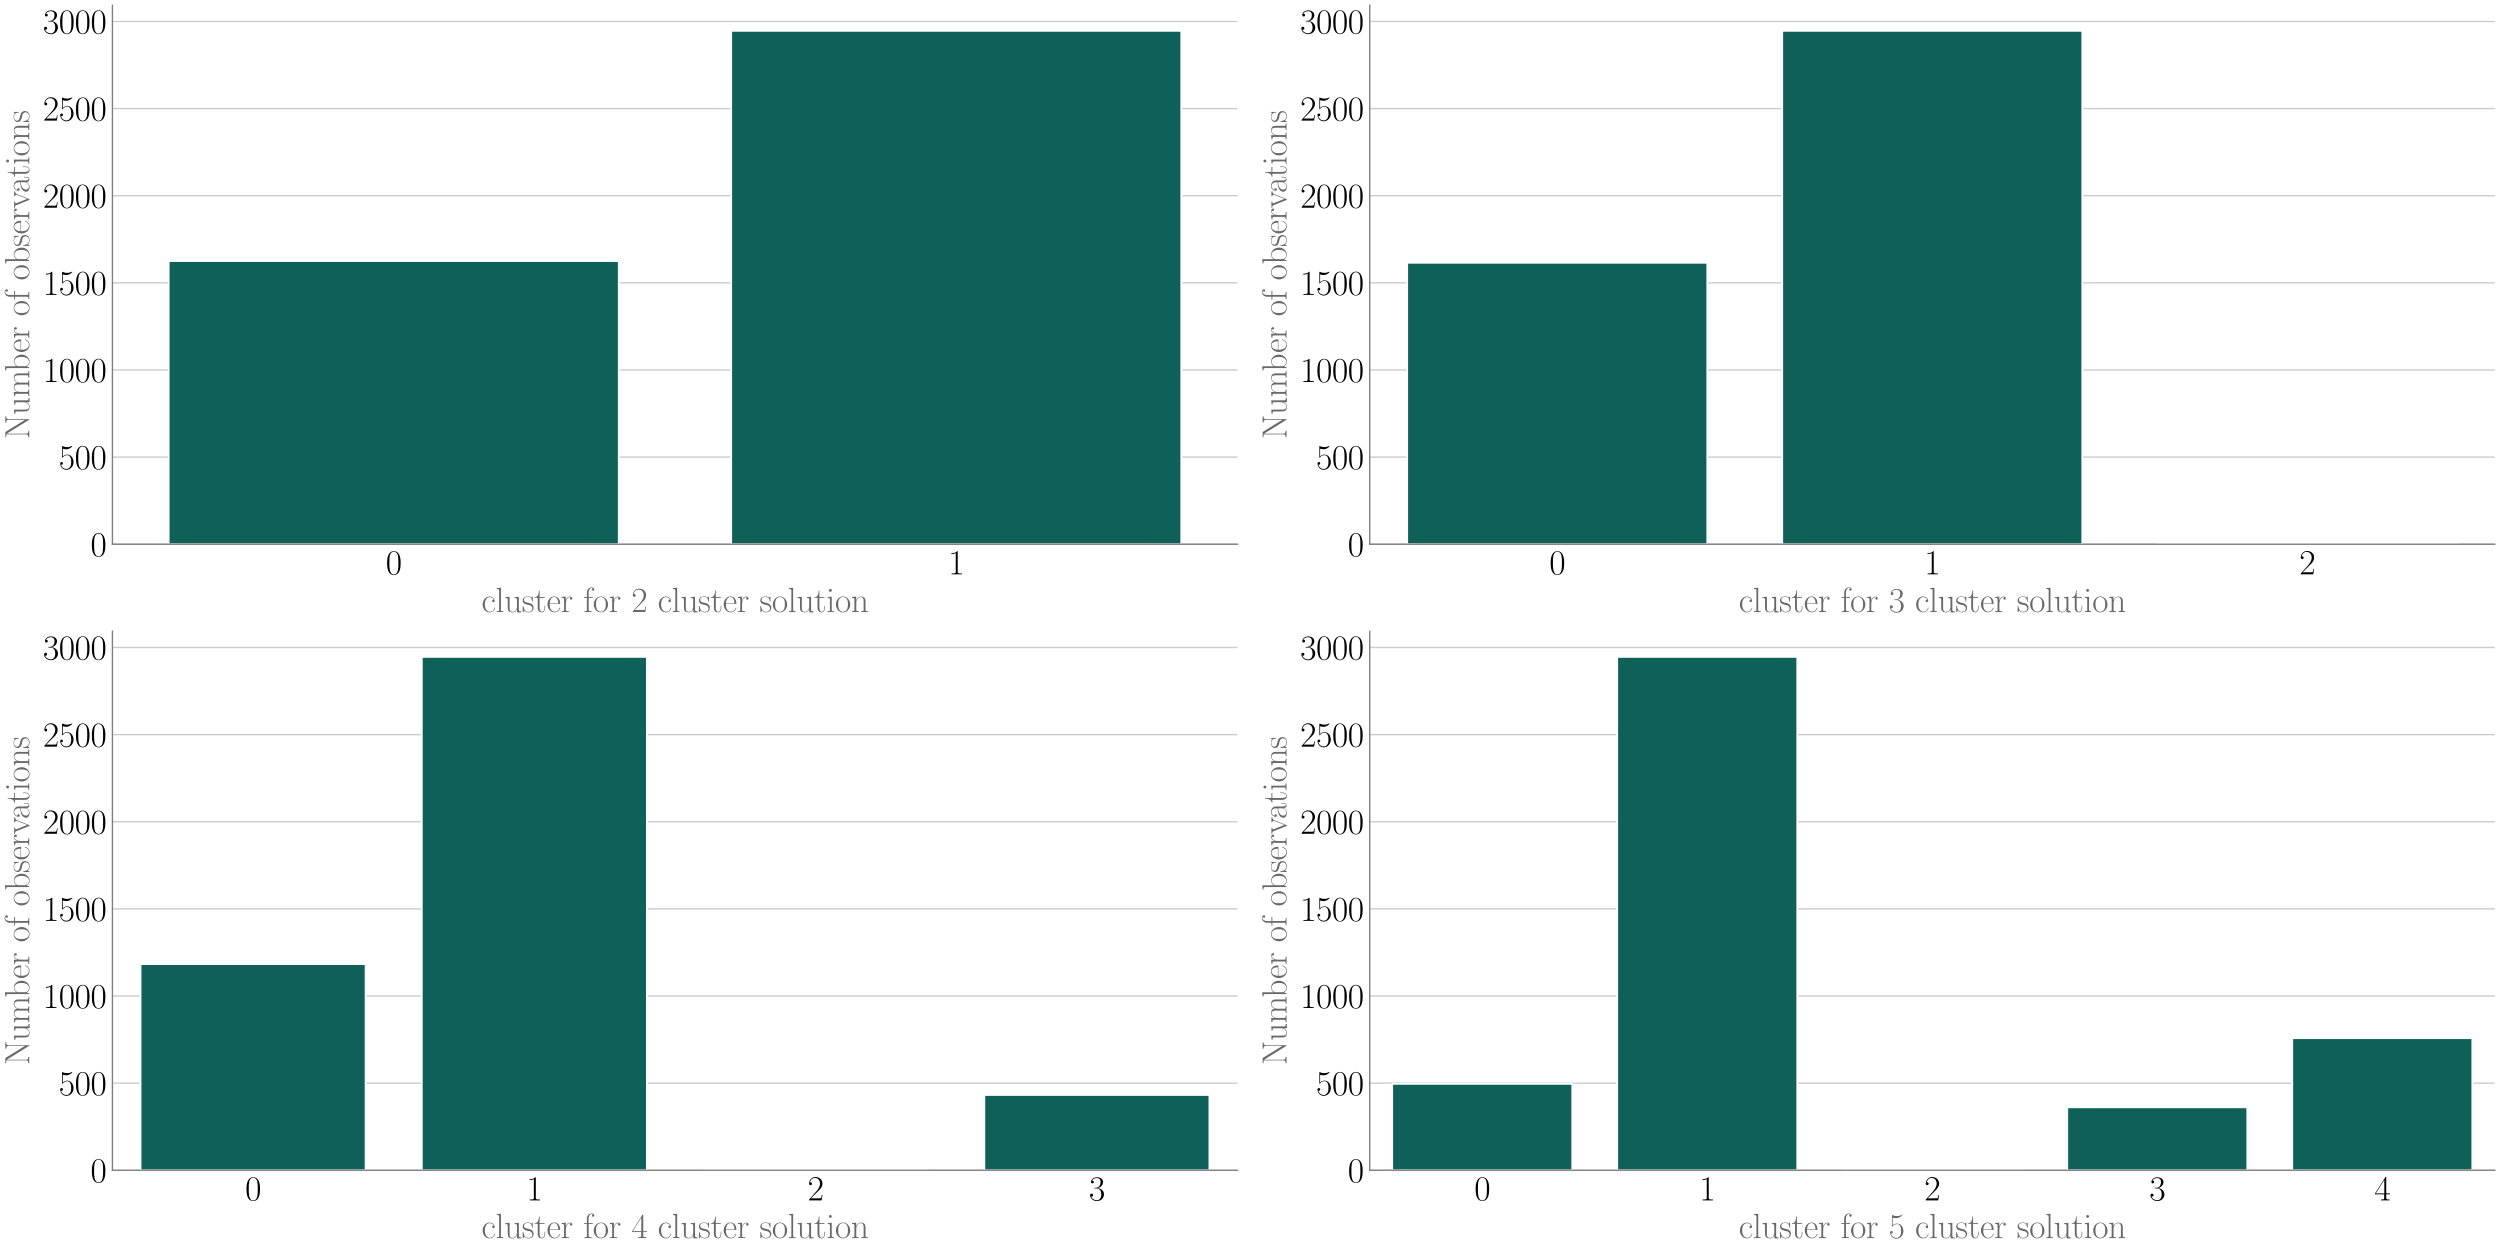 <?xml version="1.0" encoding="utf-8" standalone="no"?>
<!DOCTYPE svg PUBLIC "-//W3C//DTD SVG 1.1//EN"
  "http://www.w3.org/Graphics/SVG/1.1/DTD/svg11.dtd">
<svg xmlns:xlink="http://www.w3.org/1999/xlink" width="1440pt" height="720pt" viewBox="0 0 1440 720" xmlns="http://www.w3.org/2000/svg" version="1.1">
 <defs>
  <style type="text/css">*{stroke-linejoin: round; stroke-linecap: butt}</style>
 </defs>
 <g id="figure_1">
  <g id="patch_1">
   <path d="M 0 720 
L 1440 720 
L 1440 0 
L 0 0 
z
" style="fill: #ffffff"/>
  </g>
  <g id="axes_1">
   <g id="patch_2">
    <path d="M 64.765 313.475 
L 712.8 313.475 
L 712.8 3 
L 64.765 3 
z
" style="fill: #ffffff"/>
   </g>
   <g id="matplotlib.axis_1">
    <g id="xtick_1">
     <g id="text_1">
      <!-- 0 -->
      <g transform="translate(222.205 330.812) scale(0.2 -0.2)">
       <defs>
        <path id="CMR17-30" d="M 2688 2025 
C 2688 2416 2682 3080 2413 3591 
C 2176 4039 1798 4198 1466 4198 
C 1158 4198 768 4058 525 3597 
C 269 3118 243 2524 243 2025 
C 243 1661 250 1106 448 619 
C 723 -39 1216 -128 1466 -128 
C 1760 -128 2208 -7 2470 600 
C 2662 1042 2688 1559 2688 2025 
z
M 1466 -26 
C 1056 -26 813 325 723 812 
C 653 1188 653 1738 653 2096 
C 653 2588 653 2997 736 3387 
C 858 3929 1216 4096 1466 4096 
C 1728 4096 2067 3923 2189 3400 
C 2272 3036 2278 2607 2278 2096 
C 2278 1680 2278 1169 2202 792 
C 2067 95 1690 -26 1466 -26 
z
" transform="scale(0.016)"/>
       </defs>
       <use xlink:href="#CMR17-30" transform="scale(0.996)"/>
      </g>
     </g>
    </g>
    <g id="xtick_2">
     <g id="text_2">
      <!-- 1 -->
      <g transform="translate(546.222 330.812) scale(0.2 -0.2)">
       <defs>
        <path id="CMR17-31" d="M 1702 4058 
C 1702 4192 1696 4192 1606 4192 
C 1357 3916 979 3827 621 3827 
C 602 3827 570 3827 563 3808 
C 557 3795 557 3782 557 3648 
C 755 3648 1088 3686 1344 3839 
L 1344 461 
C 1344 236 1331 160 781 160 
L 589 160 
L 589 0 
C 896 0 1216 0 1523 0 
C 1830 0 2150 0 2458 0 
L 2458 160 
L 2266 160 
C 1715 160 1702 230 1702 458 
L 1702 4058 
z
" transform="scale(0.016)"/>
       </defs>
       <use xlink:href="#CMR17-31" transform="scale(0.996)"/>
      </g>
     </g>
    </g>
    <g id="text_3">
     <!-- cluster for 2 cluster solution -->
     <g style="fill: #696969" transform="translate(277.319 352.524) scale(0.2 -0.2)">
      <defs>
       <path id="CMR17-63" d="M 2234 2240 
C 2112 2240 1933 2240 1933 2017 
C 1933 1838 2080 1787 2163 1787 
C 2208 1787 2394 1807 2394 2024 
C 2394 2467 1958 2803 1466 2803 
C 787 2803 211 2178 211 1363 
C 211 516 813 -64 1466 -64 
C 2259 -64 2458 677 2458 748 
C 2458 774 2451 793 2406 793 
C 2362 793 2355 787 2330 703 
C 2163 180 1798 51 1523 51 
C 1114 51 621 427 621 1369 
C 621 2338 1094 2688 1472 2688 
C 1722 2688 2093 2573 2234 2240 
z
" transform="scale(0.016)"/>
       <path id="CMR17-6c" d="M 979 4396 
L 218 4326 
L 218 4160 
C 595 4160 653 4122 653 3817 
L 653 426 
C 653 184 627 153 218 153 
L 218 -13 
C 371 0 653 0 813 0 
C 979 0 1261 0 1414 -13 
L 1414 153 
C 1005 153 979 178 979 426 
L 979 4396 
z
" transform="scale(0.016)"/>
       <path id="CMR17-75" d="M 1882 2693 
L 1882 2528 
C 2259 2528 2317 2489 2317 2186 
L 2317 1032 
C 2317 500 2029 38 1555 38 
C 1030 38 986 348 986 678 
L 986 2763 
L 211 2693 
L 211 2528 
C 467 2528 640 2528 646 2274 
L 646 1058 
C 646 633 646 361 813 183 
C 896 101 1056 -64 1517 -64 
C 2061 -64 2272 377 2323 506 
L 2330 506 
L 2330 -63 
L 3091 -63 
L 3091 128 
C 2714 128 2656 166 2656 473 
L 2656 2763 
L 1882 2693 
z
" transform="scale(0.016)"/>
       <path id="CMR17-73" d="M 1978 2697 
C 1978 2813 1971 2819 1933 2819 
C 1907 2819 1901 2813 1824 2717 
C 1805 2691 1747 2626 1728 2601 
C 1523 2819 1235 2819 1126 2819 
C 416 2819 160 2447 160 2076 
C 160 1498 813 1365 998 1325 
C 1402 1243 1542 1217 1677 1101 
C 1760 1025 1901 884 1901 654 
C 1901 384 1747 38 1158 38 
C 602 38 403 460 288 1021 
C 269 1110 269 1117 218 1117 
C 166 1117 160 1110 160 983 
L 160 63 
C 160 -51 166 -58 205 -58 
C 237 -58 243 -51 275 0 
C 314 57 410 211 448 276 
C 576 103 800 -64 1158 -64 
C 1792 -64 2131 283 2131 784 
C 2131 1112 1958 1285 1875 1362 
C 1683 1561 1459 1606 1190 1657 
C 838 1735 390 1825 390 2217 
C 390 2383 480 2737 1126 2737 
C 1811 2737 1850 2094 1862 1888 
C 1869 1856 1901 1849 1920 1849 
C 1978 1849 1978 1869 1978 1978 
L 1978 2697 
z
" transform="scale(0.016)"/>
       <path id="CMR17-74" d="M 966 2560 
L 1862 2560 
L 1862 2725 
L 966 2725 
L 966 3904 
L 851 3904 
C 838 3245 614 2668 70 2668 
L 70 2560 
L 627 2560 
L 627 771 
C 627 650 627 -64 1370 -64 
C 1747 -64 1965 306 1965 777 
L 1965 1140 
L 1850 1140 
L 1850 783 
C 1850 344 1677 51 1408 51 
C 1222 51 966 178 966 758 
L 966 2560 
z
" transform="scale(0.016)"/>
       <path id="CMR17-65" d="M 2438 1472 
C 2464 1498 2464 1511 2464 1576 
C 2464 2238 2118 2816 1389 2816 
C 710 2816 173 2169 173 1383 
C 173 551 781 -64 1459 -64 
C 2176 -64 2458 607 2458 740 
C 2458 784 2419 784 2406 784 
C 2362 784 2355 771 2330 696 
C 2189 265 1837 51 1504 51 
C 1229 51 954 203 781 480 
C 582 803 582 1176 582 1472 
L 2438 1472 
z
M 589 1568 
C 634 2505 1126 2714 1382 2714 
C 1818 2714 2112 2297 2118 1568 
L 589 1568 
z
" transform="scale(0.016)"/>
       <path id="CMR17-72" d="M 960 1497 
C 960 2112 1222 2688 1702 2688 
C 1747 2688 1792 2682 1837 2662 
C 1837 2662 1696 2617 1696 2452 
C 1696 2298 1818 2234 1914 2234 
C 1990 2234 2131 2279 2131 2458 
C 2131 2663 1926 2790 1709 2790 
C 1222 2790 1011 2317 947 2093 
L 941 2093 
L 941 2790 
L 198 2720 
L 198 2554 
C 576 2554 634 2515 634 2208 
L 634 428 
C 634 184 608 153 198 153 
L 198 -13 
C 352 0 646 0 813 0 
C 998 0 1325 0 1498 -13 
L 1498 153 
C 1037 153 960 153 960 440 
L 960 1497 
z
" transform="scale(0.016)"/>
       <path id="CMR17-66" d="M 979 2560 
L 1709 2560 
L 1709 2725 
L 966 2725 
L 966 3494 
C 966 4022 1235 4352 1510 4352 
C 1594 4352 1690 4327 1754 4282 
C 1702 4269 1568 4225 1568 4067 
C 1568 3901 1696 3850 1786 3850 
C 1875 3850 2003 3901 2003 4067 
C 2003 4308 1773 4454 1517 4454 
C 1152 4454 653 4156 653 3481 
L 653 2725 
L 141 2725 
L 141 2560 
L 653 2560 
L 653 427 
C 653 184 627 153 218 153 
L 218 -13 
C 371 0 666 0 832 0 
C 1018 0 1344 0 1517 -13 
L 1517 153 
C 1056 153 979 153 979 439 
L 979 2560 
z
" transform="scale(0.016)"/>
       <path id="CMR17-6f" d="M 2758 1356 
C 2758 2176 2163 2816 1466 2816 
C 768 2816 173 2176 173 1356 
C 173 551 768 -64 1466 -64 
C 2163 -64 2758 551 2758 1356 
z
M 1466 51 
C 1165 51 909 230 762 480 
C 602 767 582 1126 582 1408 
C 582 1677 595 2010 762 2298 
C 890 2509 1139 2714 1466 2714 
C 1754 2714 1997 2554 2150 2330 
C 2349 2029 2349 1607 2349 1408 
C 2349 1158 2336 775 2163 467 
C 1984 173 1709 51 1466 51 
z
" transform="scale(0.016)"/>
       <path id="CMR17-32" d="M 2669 989 
L 2554 989 
C 2490 536 2438 459 2413 420 
C 2381 369 1920 369 1830 369 
L 602 369 
C 832 619 1280 1072 1824 1597 
C 2214 1967 2669 2402 2669 3035 
C 2669 3790 2067 4224 1395 4224 
C 691 4224 262 3604 262 3030 
C 262 2780 448 2748 525 2748 
C 589 2748 781 2787 781 3010 
C 781 3207 614 3264 525 3264 
C 486 3264 448 3258 422 3245 
C 544 3790 915 4058 1306 4058 
C 1862 4058 2227 3617 2227 3035 
C 2227 2479 1901 2000 1536 1584 
L 262 146 
L 262 0 
L 2515 0 
L 2669 989 
z
" transform="scale(0.016)"/>
       <path id="CMR17-69" d="M 992 3909 
C 992 4049 877 4170 730 4170 
C 589 4170 467 4056 467 3909 
C 467 3769 582 3648 730 3648 
C 870 3648 992 3763 992 3909 
z
M 243 2706 
L 243 2541 
C 602 2541 653 2502 653 2197 
L 653 427 
C 653 184 627 153 218 153 
L 218 -13 
C 371 0 646 0 806 0 
C 960 0 1222 0 1370 -13 
L 1370 153 
C 992 153 979 191 979 420 
L 979 2776 
L 243 2706 
z
" transform="scale(0.016)"/>
       <path id="CMR17-6e" d="M 2656 1933 
C 2656 2259 2592 2790 1837 2790 
C 1331 2790 1069 2400 973 2144 
L 966 2144 
L 966 2790 
L 211 2720 
L 211 2554 
C 589 2554 646 2515 646 2208 
L 646 428 
C 646 184 621 153 211 153 
L 211 -13 
C 365 0 646 0 813 0 
C 979 0 1267 0 1421 -13 
L 1421 153 
C 1011 153 986 178 986 428 
L 986 1658 
C 986 2247 1344 2688 1792 2688 
C 2266 2688 2317 2266 2317 1958 
L 2317 428 
C 2317 184 2291 153 1882 153 
L 1882 -13 
C 2035 0 2317 0 2483 0 
C 2650 0 2938 0 3091 -13 
L 3091 153 
C 2682 153 2656 178 2656 428 
L 2656 1933 
z
" transform="scale(0.016)"/>
      </defs>
      <use xlink:href="#CMR17-63" transform="scale(0.996)"/>
      <use xlink:href="#CMR17-6c" transform="translate(40.486 0) scale(0.996)"/>
      <use xlink:href="#CMR17-75" transform="translate(65.357 0) scale(0.996)"/>
      <use xlink:href="#CMR17-73" transform="translate(116.252 0) scale(0.996)"/>
      <use xlink:href="#CMR17-74" transform="translate(152.053 0) scale(0.996)"/>
      <use xlink:href="#CMR17-65" transform="translate(187.334 0) scale(0.996)"/>
      <use xlink:href="#CMR17-72" transform="translate(227.82 0) scale(0.996)"/>
      <use xlink:href="#CMR17-66" transform="translate(293.177 0) scale(0.996)"/>
      <use xlink:href="#CMR17-6f" transform="translate(320.65 0) scale(0.996)"/>
      <use xlink:href="#CMR17-72" transform="translate(366.341 0) scale(0.996)"/>
      <use xlink:href="#CMR17-32" transform="translate(431.697 0) scale(0.996)"/>
      <use xlink:href="#CMR17-63" transform="translate(507.464 0) scale(0.996)"/>
      <use xlink:href="#CMR17-6c" transform="translate(547.949 0) scale(0.996)"/>
      <use xlink:href="#CMR17-75" transform="translate(572.82 0) scale(0.996)"/>
      <use xlink:href="#CMR17-73" transform="translate(623.716 0) scale(0.996)"/>
      <use xlink:href="#CMR17-74" transform="translate(659.517 0) scale(0.996)"/>
      <use xlink:href="#CMR17-65" transform="translate(694.798 0) scale(0.996)"/>
      <use xlink:href="#CMR17-72" transform="translate(735.284 0) scale(0.996)"/>
      <use xlink:href="#CMR17-73" transform="translate(800.64 0) scale(0.996)"/>
      <use xlink:href="#CMR17-6f" transform="translate(836.442 0) scale(0.996)"/>
      <use xlink:href="#CMR17-6c" transform="translate(882.132 0) scale(0.996)"/>
      <use xlink:href="#CMR17-75" transform="translate(907.003 0) scale(0.996)"/>
      <use xlink:href="#CMR17-74" transform="translate(957.899 0) scale(0.996)"/>
      <use xlink:href="#CMR17-69" transform="translate(993.179 0) scale(0.996)"/>
      <use xlink:href="#CMR17-6f" transform="translate(1018.05 0) scale(0.996)"/>
      <use xlink:href="#CMR17-6e" transform="translate(1063.741 0) scale(0.996)"/>
     </g>
    </g>
   </g>
   <g id="matplotlib.axis_2">
    <g id="ytick_1">
     <g id="line2d_1">
      <path d="M 64.765 313.475 
L 712.8 313.475 
" clip-path="url(#pf88b45967f)" style="fill: none; stroke: #cccccc; stroke-width: 0.8; stroke-linecap: round"/>
     </g>
     <g id="text_4">
      <!-- $\mathdefault{0}$ -->
      <g transform="translate(52.127 320.393) scale(0.2 -0.2)">
       <use xlink:href="#CMR17-30" transform="scale(0.996)"/>
      </g>
     </g>
    </g>
    <g id="ytick_2">
     <g id="line2d_2">
      <path d="M 64.765 263.29 
L 712.8 263.29 
" clip-path="url(#pf88b45967f)" style="fill: none; stroke: #cccccc; stroke-width: 0.8; stroke-linecap: round"/>
     </g>
     <g id="text_5">
      <!-- $\mathdefault{500}$ -->
      <g transform="translate(33.851 270.208) scale(0.2 -0.2)">
       <defs>
        <path id="CMR17-35" d="M 730 3692 
C 794 3666 1056 3584 1325 3584 
C 1920 3584 2246 3911 2432 4100 
C 2432 4157 2432 4192 2394 4192 
C 2387 4192 2374 4192 2323 4163 
C 2099 4058 1837 3973 1517 3973 
C 1325 3973 1037 3999 723 4139 
C 653 4171 640 4171 634 4171 
C 602 4171 595 4164 595 4037 
L 595 2203 
C 595 2089 595 2057 659 2057 
C 691 2057 704 2070 736 2114 
C 941 2401 1222 2522 1542 2522 
C 1766 2522 2246 2382 2246 1289 
C 2246 1085 2246 715 2054 421 
C 1894 159 1645 25 1370 25 
C 947 25 518 320 403 814 
C 429 807 480 795 506 795 
C 589 795 749 840 749 1038 
C 749 1210 627 1280 506 1280 
C 358 1280 262 1190 262 1011 
C 262 454 704 -128 1382 -128 
C 2042 -128 2669 440 2669 1264 
C 2669 2030 2170 2624 1549 2624 
C 1222 2624 947 2503 730 2274 
L 730 3692 
z
" transform="scale(0.016)"/>
       </defs>
       <use xlink:href="#CMR17-35" transform="scale(0.996)"/>
       <use xlink:href="#CMR17-30" transform="translate(45.69 0) scale(0.996)"/>
       <use xlink:href="#CMR17-30" transform="translate(91.381 0) scale(0.996)"/>
      </g>
     </g>
    </g>
    <g id="ytick_3">
     <g id="line2d_3">
      <path d="M 64.765 213.105 
L 712.8 213.105 
" clip-path="url(#pf88b45967f)" style="fill: none; stroke: #cccccc; stroke-width: 0.8; stroke-linecap: round"/>
     </g>
     <g id="text_6">
      <!-- $\mathdefault{1000}$ -->
      <g transform="translate(24.713 220.023) scale(0.2 -0.2)">
       <use xlink:href="#CMR17-31" transform="scale(0.996)"/>
       <use xlink:href="#CMR17-30" transform="translate(45.69 0) scale(0.996)"/>
       <use xlink:href="#CMR17-30" transform="translate(91.381 0) scale(0.996)"/>
       <use xlink:href="#CMR17-30" transform="translate(137.071 0) scale(0.996)"/>
      </g>
     </g>
    </g>
    <g id="ytick_4">
     <g id="line2d_4">
      <path d="M 64.765 162.92 
L 712.8 162.92 
" clip-path="url(#pf88b45967f)" style="fill: none; stroke: #cccccc; stroke-width: 0.8; stroke-linecap: round"/>
     </g>
     <g id="text_7">
      <!-- $\mathdefault{1500}$ -->
      <g transform="translate(24.713 169.838) scale(0.2 -0.2)">
       <use xlink:href="#CMR17-31" transform="scale(0.996)"/>
       <use xlink:href="#CMR17-35" transform="translate(45.69 0) scale(0.996)"/>
       <use xlink:href="#CMR17-30" transform="translate(91.381 0) scale(0.996)"/>
       <use xlink:href="#CMR17-30" transform="translate(137.071 0) scale(0.996)"/>
      </g>
     </g>
    </g>
    <g id="ytick_5">
     <g id="line2d_5">
      <path d="M 64.765 112.735 
L 712.8 112.735 
" clip-path="url(#pf88b45967f)" style="fill: none; stroke: #cccccc; stroke-width: 0.8; stroke-linecap: round"/>
     </g>
     <g id="text_8">
      <!-- $\mathdefault{2000}$ -->
      <g transform="translate(24.713 119.653) scale(0.2 -0.2)">
       <use xlink:href="#CMR17-32" transform="scale(0.996)"/>
       <use xlink:href="#CMR17-30" transform="translate(45.69 0) scale(0.996)"/>
       <use xlink:href="#CMR17-30" transform="translate(91.381 0) scale(0.996)"/>
       <use xlink:href="#CMR17-30" transform="translate(137.071 0) scale(0.996)"/>
      </g>
     </g>
    </g>
    <g id="ytick_6">
     <g id="line2d_6">
      <path d="M 64.765 62.55 
L 712.8 62.55 
" clip-path="url(#pf88b45967f)" style="fill: none; stroke: #cccccc; stroke-width: 0.8; stroke-linecap: round"/>
     </g>
     <g id="text_9">
      <!-- $\mathdefault{2500}$ -->
      <g transform="translate(24.713 69.468) scale(0.2 -0.2)">
       <use xlink:href="#CMR17-32" transform="scale(0.996)"/>
       <use xlink:href="#CMR17-35" transform="translate(45.69 0) scale(0.996)"/>
       <use xlink:href="#CMR17-30" transform="translate(91.381 0) scale(0.996)"/>
       <use xlink:href="#CMR17-30" transform="translate(137.071 0) scale(0.996)"/>
      </g>
     </g>
    </g>
    <g id="ytick_7">
     <g id="line2d_7">
      <path d="M 64.765 12.365 
L 712.8 12.365 
" clip-path="url(#pf88b45967f)" style="fill: none; stroke: #cccccc; stroke-width: 0.8; stroke-linecap: round"/>
     </g>
     <g id="text_10">
      <!-- $\mathdefault{3000}$ -->
      <g transform="translate(24.713 19.283) scale(0.2 -0.2)">
       <defs>
        <path id="CMR17-33" d="M 1414 2157 
C 1984 2157 2234 1662 2234 1090 
C 2234 320 1824 25 1453 25 
C 1114 25 563 194 390 693 
C 422 680 454 680 486 680 
C 640 680 755 782 755 948 
C 755 1133 614 1216 486 1216 
C 378 1216 211 1165 211 926 
C 211 335 787 -128 1466 -128 
C 2176 -128 2720 430 2720 1085 
C 2720 1707 2208 2157 1600 2227 
C 2086 2328 2554 2756 2554 3329 
C 2554 3820 2048 4179 1472 4179 
C 890 4179 378 3829 378 3329 
C 378 3110 544 3072 627 3072 
C 762 3072 877 3155 877 3321 
C 877 3486 762 3569 627 3569 
C 602 3569 570 3569 544 3557 
C 730 3959 1235 4032 1459 4032 
C 1683 4032 2106 3925 2106 3320 
C 2106 3143 2080 2828 1862 2550 
C 1670 2304 1453 2304 1242 2284 
C 1210 2284 1062 2269 1037 2269 
C 992 2263 966 2257 966 2208 
C 966 2163 973 2157 1101 2157 
L 1414 2157 
z
" transform="scale(0.016)"/>
       </defs>
       <use xlink:href="#CMR17-33" transform="scale(0.996)"/>
       <use xlink:href="#CMR17-30" transform="translate(45.69 0) scale(0.996)"/>
       <use xlink:href="#CMR17-30" transform="translate(91.381 0) scale(0.996)"/>
       <use xlink:href="#CMR17-30" transform="translate(137.071 0) scale(0.996)"/>
      </g>
     </g>
    </g>
    <g id="text_11">
     <!-- Number of observations -->
     <g style="fill: #696969" transform="translate(16.837 252.871) rotate(-90) scale(0.2 -0.2)">
      <defs>
       <path id="CMR17-4e" d="M 1312 4250 
C 1267 4320 1261 4320 1139 4320 
L 326 4320 
L 326 4160 
L 448 4160 
C 704 4160 819 4129 838 4122 
L 838 610 
C 838 451 838 153 326 153 
L 326 -13 
C 474 0 742 0 902 0 
C 1062 0 1331 0 1478 -13 
L 1478 153 
C 966 153 966 451 966 610 
L 966 4033 
C 1011 3995 1011 3982 1056 3919 
L 3430 76 
C 3475 0 3494 0 3526 0 
C 3590 0 3590 19 3590 139 
L 3590 3705 
C 3590 3863 3590 4160 4102 4160 
L 4102 4326 
C 3955 4320 3686 4320 3526 4320 
C 3366 4320 3098 4320 2950 4326 
L 2950 4160 
C 3462 4160 3462 3862 3462 3703 
L 3462 763 
L 1312 4250 
z
" transform="scale(0.016)"/>
       <path id="CMR17-6d" d="M 4326 1933 
C 4326 2252 4269 2790 3507 2790 
C 3072 2790 2771 2496 2656 2151 
L 2650 2151 
C 2573 2676 2195 2790 1837 2790 
C 1331 2790 1069 2400 973 2144 
L 966 2144 
L 966 2790 
L 211 2720 
L 211 2554 
C 589 2554 646 2515 646 2208 
L 646 428 
C 646 184 621 153 211 153 
L 211 -13 
C 365 0 646 0 813 0 
C 979 0 1267 0 1421 -13 
L 1421 153 
C 1011 153 986 178 986 428 
L 986 1658 
C 986 2247 1344 2688 1792 2688 
C 2266 2688 2317 2266 2317 1958 
L 2317 428 
C 2317 184 2291 153 1882 153 
L 1882 -13 
C 2035 0 2317 0 2483 0 
C 2650 0 2938 0 3091 -13 
L 3091 153 
C 2682 153 2656 178 2656 428 
L 2656 1658 
C 2656 2247 3014 2688 3462 2688 
C 3936 2688 3987 2266 3987 1958 
L 3987 428 
C 3987 184 3962 153 3552 153 
L 3552 -13 
C 3706 0 3987 0 4154 0 
C 4320 0 4608 0 4762 -13 
L 4762 153 
C 4352 153 4326 178 4326 428 
L 4326 1933 
z
" transform="scale(0.016)"/>
       <path id="CMR17-62" d="M 960 4396 
L 198 4326 
L 198 4160 
C 576 4160 634 4122 634 3817 
L 634 -13 
L 749 -13 
L 934 441 
C 1120 141 1395 -64 1766 -64 
C 2406 -64 3053 500 3053 1370 
C 3053 2188 2477 2790 1830 2790 
C 1434 2790 1152 2579 960 2330 
L 960 4396 
z
M 973 2004 
C 973 2118 973 2138 1062 2272 
C 1312 2657 1670 2688 1792 2688 
C 1984 2688 2643 2585 2643 1376 
C 2643 108 1888 38 1734 38 
C 1536 38 1248 114 1043 486 
C 973 608 973 621 973 735 
L 973 2004 
z
" transform="scale(0.016)"/>
       <path id="CMR17-76" d="M 2502 2163 
C 2560 2304 2662 2560 3034 2560 
L 3034 2726 
C 2912 2726 2752 2726 2630 2726 
C 2496 2726 2285 2726 2157 2732 
L 2157 2566 
C 2317 2553 2406 2477 2406 2311 
C 2406 2253 2406 2240 2368 2151 
L 1664 377 
L 902 2286 
C 864 2369 864 2381 864 2407 
C 864 2560 1075 2560 1171 2560 
L 1171 2732 
C 1018 2726 736 2726 576 2726 
C 403 2726 205 2726 64 2732 
L 64 2560 
C 307 2560 442 2560 518 2362 
L 1446 44 
C 1485 -51 1491 -64 1549 -64 
C 1606 -64 1613 -51 1651 44 
L 2502 2163 
z
" transform="scale(0.016)"/>
       <path id="CMR17-61" d="M 2304 1653 
C 2304 2072 2304 2294 2035 2543 
C 1798 2752 1523 2816 1306 2816 
C 800 2816 435 2407 435 1971 
C 435 1728 627 1728 666 1728 
C 749 1728 896 1778 896 1954 
C 896 2112 774 2181 666 2181 
C 640 2181 608 2174 589 2168 
C 723 2592 1069 2714 1293 2714 
C 1613 2714 1965 2429 1965 1885 
L 1965 1600 
C 1587 1600 1133 1549 774 1357 
C 371 1133 256 813 256 570 
C 256 77 832 -64 1171 -64 
C 1523 -64 1850 139 1990 511 
C 2003 233 2182 -18 2464 -18 
C 2598 -18 2938 70 2938 567 
L 2938 920 
L 2822 920 
L 2822 562 
C 2822 178 2650 128 2566 128 
C 2304 128 2304 458 2304 738 
L 2304 1653 
z
M 1965 870 
C 1965 317 1568 38 1216 38 
C 896 38 646 275 646 570 
C 646 761 730 1100 1101 1305 
C 1408 1478 1760 1504 1965 1504 
L 1965 870 
z
" transform="scale(0.016)"/>
      </defs>
      <use xlink:href="#CMR17-4e" transform="scale(0.996)"/>
      <use xlink:href="#CMR17-75" transform="translate(69.072 0) scale(0.996)"/>
      <use xlink:href="#CMR17-6d" transform="translate(119.968 0) scale(0.996)"/>
      <use xlink:href="#CMR17-62" transform="translate(194.285 0) scale(0.996)"/>
      <use xlink:href="#CMR17-65" transform="translate(247.783 0) scale(0.996)"/>
      <use xlink:href="#CMR17-72" transform="translate(288.268 0) scale(0.996)"/>
      <use xlink:href="#CMR17-6f" transform="translate(353.625 0) scale(0.996)"/>
      <use xlink:href="#CMR17-66" transform="translate(399.316 0) scale(0.996)"/>
      <use xlink:href="#CMR17-6f" transform="translate(456.865 0) scale(0.996)"/>
      <use xlink:href="#CMR17-62" transform="translate(502.556 0) scale(0.996)"/>
      <use xlink:href="#CMR17-73" transform="translate(553.451 0) scale(0.996)"/>
      <use xlink:href="#CMR17-65" transform="translate(589.252 0) scale(0.996)"/>
      <use xlink:href="#CMR17-72" transform="translate(629.738 0) scale(0.996)"/>
      <use xlink:href="#CMR17-76" transform="translate(665.019 0) scale(0.996)"/>
      <use xlink:href="#CMR17-61" transform="translate(708.107 0) scale(0.996)"/>
      <use xlink:href="#CMR17-74" transform="translate(753.797 0) scale(0.996)"/>
      <use xlink:href="#CMR17-69" transform="translate(789.078 0) scale(0.996)"/>
      <use xlink:href="#CMR17-6f" transform="translate(813.949 0) scale(0.996)"/>
      <use xlink:href="#CMR17-6e" transform="translate(859.64 0) scale(0.996)"/>
      <use xlink:href="#CMR17-73" transform="translate(910.535 0) scale(0.996)"/>
     </g>
    </g>
   </g>
   <g id="patch_3">
    <path d="M 97.167 313.475 
L 356.381 313.475 
L 356.381 150.374 
L 97.167 150.374 
z
" clip-path="url(#pf88b45967f)" style="fill: #0e6059; stroke: #ffffff; stroke-linejoin: miter"/>
   </g>
   <g id="patch_4">
    <path d="M 421.184 313.475 
L 680.398 313.475 
L 680.398 17.785 
L 421.184 17.785 
z
" clip-path="url(#pf88b45967f)" style="fill: #0e6059; stroke: #ffffff; stroke-linejoin: miter"/>
   </g>
   <g id="patch_5">
    <path d="M 64.765 313.475 
L 64.765 3 
" style="fill: none; stroke: #808080; stroke-width: 0.8; stroke-linejoin: miter; stroke-linecap: square"/>
   </g>
   <g id="patch_6">
    <path d="M 64.765 313.475 
L 712.8 313.475 
" style="fill: none; stroke: #808080; stroke-width: 0.8; stroke-linejoin: miter; stroke-linecap: square"/>
   </g>
  </g>
  <g id="axes_2">
   <g id="patch_7">
    <path d="M 788.965 313.475 
L 1437 313.475 
L 1437 3 
L 788.965 3 
z
" style="fill: #ffffff"/>
   </g>
   <g id="matplotlib.axis_3">
    <g id="xtick_3">
     <g id="text_12">
      <!-- 0 -->
      <g transform="translate(892.402 330.812) scale(0.2 -0.2)">
       <use xlink:href="#CMR17-30" transform="scale(0.996)"/>
      </g>
     </g>
    </g>
    <g id="xtick_4">
     <g id="text_13">
      <!-- 1 -->
      <g transform="translate(1108.413 330.812) scale(0.2 -0.2)">
       <use xlink:href="#CMR17-31" transform="scale(0.996)"/>
      </g>
     </g>
    </g>
    <g id="xtick_5">
     <g id="text_14">
      <!-- 2 -->
      <g transform="translate(1324.425 330.812) scale(0.2 -0.2)">
       <use xlink:href="#CMR17-32" transform="scale(0.996)"/>
      </g>
     </g>
    </g>
    <g id="text_15">
     <!-- cluster for 3 cluster solution -->
     <g style="fill: #696969" transform="translate(1001.519 352.524) scale(0.2 -0.2)">
      <use xlink:href="#CMR17-63" transform="scale(0.996)"/>
      <use xlink:href="#CMR17-6c" transform="translate(40.486 0) scale(0.996)"/>
      <use xlink:href="#CMR17-75" transform="translate(65.357 0) scale(0.996)"/>
      <use xlink:href="#CMR17-73" transform="translate(116.252 0) scale(0.996)"/>
      <use xlink:href="#CMR17-74" transform="translate(152.053 0) scale(0.996)"/>
      <use xlink:href="#CMR17-65" transform="translate(187.334 0) scale(0.996)"/>
      <use xlink:href="#CMR17-72" transform="translate(227.82 0) scale(0.996)"/>
      <use xlink:href="#CMR17-66" transform="translate(293.177 0) scale(0.996)"/>
      <use xlink:href="#CMR17-6f" transform="translate(320.65 0) scale(0.996)"/>
      <use xlink:href="#CMR17-72" transform="translate(366.341 0) scale(0.996)"/>
      <use xlink:href="#CMR17-33" transform="translate(431.697 0) scale(0.996)"/>
      <use xlink:href="#CMR17-63" transform="translate(507.464 0) scale(0.996)"/>
      <use xlink:href="#CMR17-6c" transform="translate(547.949 0) scale(0.996)"/>
      <use xlink:href="#CMR17-75" transform="translate(572.82 0) scale(0.996)"/>
      <use xlink:href="#CMR17-73" transform="translate(623.716 0) scale(0.996)"/>
      <use xlink:href="#CMR17-74" transform="translate(659.517 0) scale(0.996)"/>
      <use xlink:href="#CMR17-65" transform="translate(694.798 0) scale(0.996)"/>
      <use xlink:href="#CMR17-72" transform="translate(735.284 0) scale(0.996)"/>
      <use xlink:href="#CMR17-73" transform="translate(800.64 0) scale(0.996)"/>
      <use xlink:href="#CMR17-6f" transform="translate(836.442 0) scale(0.996)"/>
      <use xlink:href="#CMR17-6c" transform="translate(882.132 0) scale(0.996)"/>
      <use xlink:href="#CMR17-75" transform="translate(907.003 0) scale(0.996)"/>
      <use xlink:href="#CMR17-74" transform="translate(957.899 0) scale(0.996)"/>
      <use xlink:href="#CMR17-69" transform="translate(993.179 0) scale(0.996)"/>
      <use xlink:href="#CMR17-6f" transform="translate(1018.05 0) scale(0.996)"/>
      <use xlink:href="#CMR17-6e" transform="translate(1063.741 0) scale(0.996)"/>
     </g>
    </g>
   </g>
   <g id="matplotlib.axis_4">
    <g id="ytick_8">
     <g id="line2d_8">
      <path d="M 788.965 313.475 
L 1437 313.475 
" clip-path="url(#p8541e258c7)" style="fill: none; stroke: #cccccc; stroke-width: 0.8; stroke-linecap: round"/>
     </g>
     <g id="text_16">
      <!-- $\mathdefault{0}$ -->
      <g transform="translate(776.327 320.393) scale(0.2 -0.2)">
       <use xlink:href="#CMR17-30" transform="scale(0.996)"/>
      </g>
     </g>
    </g>
    <g id="ytick_9">
     <g id="line2d_9">
      <path d="M 788.965 263.29 
L 1437 263.29 
" clip-path="url(#p8541e258c7)" style="fill: none; stroke: #cccccc; stroke-width: 0.8; stroke-linecap: round"/>
     </g>
     <g id="text_17">
      <!-- $\mathdefault{500}$ -->
      <g transform="translate(758.051 270.208) scale(0.2 -0.2)">
       <use xlink:href="#CMR17-35" transform="scale(0.996)"/>
       <use xlink:href="#CMR17-30" transform="translate(45.69 0) scale(0.996)"/>
       <use xlink:href="#CMR17-30" transform="translate(91.381 0) scale(0.996)"/>
      </g>
     </g>
    </g>
    <g id="ytick_10">
     <g id="line2d_10">
      <path d="M 788.965 213.105 
L 1437 213.105 
" clip-path="url(#p8541e258c7)" style="fill: none; stroke: #cccccc; stroke-width: 0.8; stroke-linecap: round"/>
     </g>
     <g id="text_18">
      <!-- $\mathdefault{1000}$ -->
      <g transform="translate(748.913 220.023) scale(0.2 -0.2)">
       <use xlink:href="#CMR17-31" transform="scale(0.996)"/>
       <use xlink:href="#CMR17-30" transform="translate(45.69 0) scale(0.996)"/>
       <use xlink:href="#CMR17-30" transform="translate(91.381 0) scale(0.996)"/>
       <use xlink:href="#CMR17-30" transform="translate(137.071 0) scale(0.996)"/>
      </g>
     </g>
    </g>
    <g id="ytick_11">
     <g id="line2d_11">
      <path d="M 788.965 162.92 
L 1437 162.92 
" clip-path="url(#p8541e258c7)" style="fill: none; stroke: #cccccc; stroke-width: 0.8; stroke-linecap: round"/>
     </g>
     <g id="text_19">
      <!-- $\mathdefault{1500}$ -->
      <g transform="translate(748.913 169.838) scale(0.2 -0.2)">
       <use xlink:href="#CMR17-31" transform="scale(0.996)"/>
       <use xlink:href="#CMR17-35" transform="translate(45.69 0) scale(0.996)"/>
       <use xlink:href="#CMR17-30" transform="translate(91.381 0) scale(0.996)"/>
       <use xlink:href="#CMR17-30" transform="translate(137.071 0) scale(0.996)"/>
      </g>
     </g>
    </g>
    <g id="ytick_12">
     <g id="line2d_12">
      <path d="M 788.965 112.735 
L 1437 112.735 
" clip-path="url(#p8541e258c7)" style="fill: none; stroke: #cccccc; stroke-width: 0.8; stroke-linecap: round"/>
     </g>
     <g id="text_20">
      <!-- $\mathdefault{2000}$ -->
      <g transform="translate(748.913 119.653) scale(0.2 -0.2)">
       <use xlink:href="#CMR17-32" transform="scale(0.996)"/>
       <use xlink:href="#CMR17-30" transform="translate(45.69 0) scale(0.996)"/>
       <use xlink:href="#CMR17-30" transform="translate(91.381 0) scale(0.996)"/>
       <use xlink:href="#CMR17-30" transform="translate(137.071 0) scale(0.996)"/>
      </g>
     </g>
    </g>
    <g id="ytick_13">
     <g id="line2d_13">
      <path d="M 788.965 62.55 
L 1437 62.55 
" clip-path="url(#p8541e258c7)" style="fill: none; stroke: #cccccc; stroke-width: 0.8; stroke-linecap: round"/>
     </g>
     <g id="text_21">
      <!-- $\mathdefault{2500}$ -->
      <g transform="translate(748.913 69.468) scale(0.2 -0.2)">
       <use xlink:href="#CMR17-32" transform="scale(0.996)"/>
       <use xlink:href="#CMR17-35" transform="translate(45.69 0) scale(0.996)"/>
       <use xlink:href="#CMR17-30" transform="translate(91.381 0) scale(0.996)"/>
       <use xlink:href="#CMR17-30" transform="translate(137.071 0) scale(0.996)"/>
      </g>
     </g>
    </g>
    <g id="ytick_14">
     <g id="line2d_14">
      <path d="M 788.965 12.365 
L 1437 12.365 
" clip-path="url(#p8541e258c7)" style="fill: none; stroke: #cccccc; stroke-width: 0.8; stroke-linecap: round"/>
     </g>
     <g id="text_22">
      <!-- $\mathdefault{3000}$ -->
      <g transform="translate(748.913 19.283) scale(0.2 -0.2)">
       <use xlink:href="#CMR17-33" transform="scale(0.996)"/>
       <use xlink:href="#CMR17-30" transform="translate(45.69 0) scale(0.996)"/>
       <use xlink:href="#CMR17-30" transform="translate(91.381 0) scale(0.996)"/>
       <use xlink:href="#CMR17-30" transform="translate(137.071 0) scale(0.996)"/>
      </g>
     </g>
    </g>
    <g id="text_23">
     <!-- Number of observations -->
     <g style="fill: #696969" transform="translate(741.037 252.871) rotate(-90) scale(0.2 -0.2)">
      <use xlink:href="#CMR17-4e" transform="scale(0.996)"/>
      <use xlink:href="#CMR17-75" transform="translate(69.072 0) scale(0.996)"/>
      <use xlink:href="#CMR17-6d" transform="translate(119.968 0) scale(0.996)"/>
      <use xlink:href="#CMR17-62" transform="translate(194.285 0) scale(0.996)"/>
      <use xlink:href="#CMR17-65" transform="translate(247.783 0) scale(0.996)"/>
      <use xlink:href="#CMR17-72" transform="translate(288.268 0) scale(0.996)"/>
      <use xlink:href="#CMR17-6f" transform="translate(353.625 0) scale(0.996)"/>
      <use xlink:href="#CMR17-66" transform="translate(399.316 0) scale(0.996)"/>
      <use xlink:href="#CMR17-6f" transform="translate(456.865 0) scale(0.996)"/>
      <use xlink:href="#CMR17-62" transform="translate(502.556 0) scale(0.996)"/>
      <use xlink:href="#CMR17-73" transform="translate(553.451 0) scale(0.996)"/>
      <use xlink:href="#CMR17-65" transform="translate(589.252 0) scale(0.996)"/>
      <use xlink:href="#CMR17-72" transform="translate(629.738 0) scale(0.996)"/>
      <use xlink:href="#CMR17-76" transform="translate(665.019 0) scale(0.996)"/>
      <use xlink:href="#CMR17-61" transform="translate(708.107 0) scale(0.996)"/>
      <use xlink:href="#CMR17-74" transform="translate(753.797 0) scale(0.996)"/>
      <use xlink:href="#CMR17-69" transform="translate(789.078 0) scale(0.996)"/>
      <use xlink:href="#CMR17-6f" transform="translate(813.949 0) scale(0.996)"/>
      <use xlink:href="#CMR17-6e" transform="translate(859.64 0) scale(0.996)"/>
      <use xlink:href="#CMR17-73" transform="translate(910.535 0) scale(0.996)"/>
     </g>
    </g>
   </g>
   <g id="patch_8">
    <path d="M 810.566 313.475 
L 983.375 313.475 
L 983.375 151.377 
L 810.566 151.377 
z
" clip-path="url(#p8541e258c7)" style="fill: #0e6059; stroke: #ffffff; stroke-linejoin: miter"/>
   </g>
   <g id="patch_9">
    <path d="M 1026.578 313.475 
L 1199.387 313.475 
L 1199.387 17.785 
L 1026.578 17.785 
z
" clip-path="url(#p8541e258c7)" style="fill: #0e6059; stroke: #ffffff; stroke-linejoin: miter"/>
   </g>
   <g id="patch_10">
    <path d="M 1242.589 313.475 
L 1415.399 313.475 
L 1415.399 312.471 
L 1242.589 312.471 
z
" clip-path="url(#p8541e258c7)" style="fill: #0e6059; stroke: #ffffff; stroke-linejoin: miter"/>
   </g>
   <g id="patch_11">
    <path d="M 788.965 313.475 
L 788.965 3 
" style="fill: none; stroke: #808080; stroke-width: 0.8; stroke-linejoin: miter; stroke-linecap: square"/>
   </g>
   <g id="patch_12">
    <path d="M 788.965 313.475 
L 1437 313.475 
" style="fill: none; stroke: #808080; stroke-width: 0.8; stroke-linejoin: miter; stroke-linecap: square"/>
   </g>
  </g>
  <g id="axes_3">
   <g id="patch_13">
    <path d="M 64.765 674.074 
L 712.8 674.074 
L 712.8 363.6 
L 64.765 363.6 
z
" style="fill: #ffffff"/>
   </g>
   <g id="matplotlib.axis_5">
    <g id="xtick_6">
     <g id="text_24">
      <!-- 0 -->
      <g transform="translate(141.201 691.411) scale(0.2 -0.2)">
       <use xlink:href="#CMR17-30" transform="scale(0.996)"/>
      </g>
     </g>
    </g>
    <g id="xtick_7">
     <g id="text_25">
      <!-- 1 -->
      <g transform="translate(303.209 691.411) scale(0.2 -0.2)">
       <use xlink:href="#CMR17-31" transform="scale(0.996)"/>
      </g>
     </g>
    </g>
    <g id="xtick_8">
     <g id="text_26">
      <!-- 2 -->
      <g transform="translate(465.218 691.411) scale(0.2 -0.2)">
       <use xlink:href="#CMR17-32" transform="scale(0.996)"/>
      </g>
     </g>
    </g>
    <g id="xtick_9">
     <g id="text_27">
      <!-- 3 -->
      <g transform="translate(627.227 691.411) scale(0.2 -0.2)">
       <use xlink:href="#CMR17-33" transform="scale(0.996)"/>
      </g>
     </g>
    </g>
    <g id="text_28">
     <!-- cluster for 4 cluster solution -->
     <g style="fill: #696969" transform="translate(277.319 713.124) scale(0.2 -0.2)">
      <defs>
       <path id="CMR17-34" d="M 2150 4122 
C 2150 4256 2144 4256 2029 4256 
L 128 1254 
L 128 1088 
L 1779 1088 
L 1779 457 
C 1779 224 1766 160 1318 160 
L 1197 160 
L 1197 0 
C 1402 0 1747 0 1965 0 
C 2182 0 2528 0 2733 0 
L 2733 160 
L 2611 160 
C 2163 160 2150 224 2150 457 
L 2150 1088 
L 2803 1088 
L 2803 1254 
L 2150 1254 
L 2150 4122 
z
M 1798 3703 
L 1798 1254 
L 256 1254 
L 1798 3703 
z
" transform="scale(0.016)"/>
      </defs>
      <use xlink:href="#CMR17-63" transform="scale(0.996)"/>
      <use xlink:href="#CMR17-6c" transform="translate(40.486 0) scale(0.996)"/>
      <use xlink:href="#CMR17-75" transform="translate(65.357 0) scale(0.996)"/>
      <use xlink:href="#CMR17-73" transform="translate(116.252 0) scale(0.996)"/>
      <use xlink:href="#CMR17-74" transform="translate(152.053 0) scale(0.996)"/>
      <use xlink:href="#CMR17-65" transform="translate(187.334 0) scale(0.996)"/>
      <use xlink:href="#CMR17-72" transform="translate(227.82 0) scale(0.996)"/>
      <use xlink:href="#CMR17-66" transform="translate(293.177 0) scale(0.996)"/>
      <use xlink:href="#CMR17-6f" transform="translate(320.65 0) scale(0.996)"/>
      <use xlink:href="#CMR17-72" transform="translate(366.341 0) scale(0.996)"/>
      <use xlink:href="#CMR17-34" transform="translate(431.697 0) scale(0.996)"/>
      <use xlink:href="#CMR17-63" transform="translate(507.464 0) scale(0.996)"/>
      <use xlink:href="#CMR17-6c" transform="translate(547.949 0) scale(0.996)"/>
      <use xlink:href="#CMR17-75" transform="translate(572.82 0) scale(0.996)"/>
      <use xlink:href="#CMR17-73" transform="translate(623.716 0) scale(0.996)"/>
      <use xlink:href="#CMR17-74" transform="translate(659.517 0) scale(0.996)"/>
      <use xlink:href="#CMR17-65" transform="translate(694.798 0) scale(0.996)"/>
      <use xlink:href="#CMR17-72" transform="translate(735.284 0) scale(0.996)"/>
      <use xlink:href="#CMR17-73" transform="translate(800.64 0) scale(0.996)"/>
      <use xlink:href="#CMR17-6f" transform="translate(836.442 0) scale(0.996)"/>
      <use xlink:href="#CMR17-6c" transform="translate(882.132 0) scale(0.996)"/>
      <use xlink:href="#CMR17-75" transform="translate(907.003 0) scale(0.996)"/>
      <use xlink:href="#CMR17-74" transform="translate(957.899 0) scale(0.996)"/>
      <use xlink:href="#CMR17-69" transform="translate(993.179 0) scale(0.996)"/>
      <use xlink:href="#CMR17-6f" transform="translate(1018.05 0) scale(0.996)"/>
      <use xlink:href="#CMR17-6e" transform="translate(1063.741 0) scale(0.996)"/>
     </g>
    </g>
   </g>
   <g id="matplotlib.axis_6">
    <g id="ytick_15">
     <g id="line2d_15">
      <path d="M 64.765 674.074 
L 712.8 674.074 
" clip-path="url(#pdc49e92247)" style="fill: none; stroke: #cccccc; stroke-width: 0.8; stroke-linecap: round"/>
     </g>
     <g id="text_29">
      <!-- $\mathdefault{0}$ -->
      <g transform="translate(52.127 680.993) scale(0.2 -0.2)">
       <use xlink:href="#CMR17-30" transform="scale(0.996)"/>
      </g>
     </g>
    </g>
    <g id="ytick_16">
     <g id="line2d_16">
      <path d="M 64.765 623.89 
L 712.8 623.89 
" clip-path="url(#pdc49e92247)" style="fill: none; stroke: #cccccc; stroke-width: 0.8; stroke-linecap: round"/>
     </g>
     <g id="text_30">
      <!-- $\mathdefault{500}$ -->
      <g transform="translate(33.851 630.808) scale(0.2 -0.2)">
       <use xlink:href="#CMR17-35" transform="scale(0.996)"/>
       <use xlink:href="#CMR17-30" transform="translate(45.69 0) scale(0.996)"/>
       <use xlink:href="#CMR17-30" transform="translate(91.381 0) scale(0.996)"/>
      </g>
     </g>
    </g>
    <g id="ytick_17">
     <g id="line2d_17">
      <path d="M 64.765 573.705 
L 712.8 573.705 
" clip-path="url(#pdc49e92247)" style="fill: none; stroke: #cccccc; stroke-width: 0.8; stroke-linecap: round"/>
     </g>
     <g id="text_31">
      <!-- $\mathdefault{1000}$ -->
      <g transform="translate(24.713 580.623) scale(0.2 -0.2)">
       <use xlink:href="#CMR17-31" transform="scale(0.996)"/>
       <use xlink:href="#CMR17-30" transform="translate(45.69 0) scale(0.996)"/>
       <use xlink:href="#CMR17-30" transform="translate(91.381 0) scale(0.996)"/>
       <use xlink:href="#CMR17-30" transform="translate(137.071 0) scale(0.996)"/>
      </g>
     </g>
    </g>
    <g id="ytick_18">
     <g id="line2d_18">
      <path d="M 64.765 523.52 
L 712.8 523.52 
" clip-path="url(#pdc49e92247)" style="fill: none; stroke: #cccccc; stroke-width: 0.8; stroke-linecap: round"/>
     </g>
     <g id="text_32">
      <!-- $\mathdefault{1500}$ -->
      <g transform="translate(24.713 530.438) scale(0.2 -0.2)">
       <use xlink:href="#CMR17-31" transform="scale(0.996)"/>
       <use xlink:href="#CMR17-35" transform="translate(45.69 0) scale(0.996)"/>
       <use xlink:href="#CMR17-30" transform="translate(91.381 0) scale(0.996)"/>
       <use xlink:href="#CMR17-30" transform="translate(137.071 0) scale(0.996)"/>
      </g>
     </g>
    </g>
    <g id="ytick_19">
     <g id="line2d_19">
      <path d="M 64.765 473.335 
L 712.8 473.335 
" clip-path="url(#pdc49e92247)" style="fill: none; stroke: #cccccc; stroke-width: 0.8; stroke-linecap: round"/>
     </g>
     <g id="text_33">
      <!-- $\mathdefault{2000}$ -->
      <g transform="translate(24.713 480.253) scale(0.2 -0.2)">
       <use xlink:href="#CMR17-32" transform="scale(0.996)"/>
       <use xlink:href="#CMR17-30" transform="translate(45.69 0) scale(0.996)"/>
       <use xlink:href="#CMR17-30" transform="translate(91.381 0) scale(0.996)"/>
       <use xlink:href="#CMR17-30" transform="translate(137.071 0) scale(0.996)"/>
      </g>
     </g>
    </g>
    <g id="ytick_20">
     <g id="line2d_20">
      <path d="M 64.765 423.15 
L 712.8 423.15 
" clip-path="url(#pdc49e92247)" style="fill: none; stroke: #cccccc; stroke-width: 0.8; stroke-linecap: round"/>
     </g>
     <g id="text_34">
      <!-- $\mathdefault{2500}$ -->
      <g transform="translate(24.713 430.068) scale(0.2 -0.2)">
       <use xlink:href="#CMR17-32" transform="scale(0.996)"/>
       <use xlink:href="#CMR17-35" transform="translate(45.69 0) scale(0.996)"/>
       <use xlink:href="#CMR17-30" transform="translate(91.381 0) scale(0.996)"/>
       <use xlink:href="#CMR17-30" transform="translate(137.071 0) scale(0.996)"/>
      </g>
     </g>
    </g>
    <g id="ytick_21">
     <g id="line2d_21">
      <path d="M 64.765 372.965 
L 712.8 372.965 
" clip-path="url(#pdc49e92247)" style="fill: none; stroke: #cccccc; stroke-width: 0.8; stroke-linecap: round"/>
     </g>
     <g id="text_35">
      <!-- $\mathdefault{3000}$ -->
      <g transform="translate(24.713 379.883) scale(0.2 -0.2)">
       <use xlink:href="#CMR17-33" transform="scale(0.996)"/>
       <use xlink:href="#CMR17-30" transform="translate(45.69 0) scale(0.996)"/>
       <use xlink:href="#CMR17-30" transform="translate(91.381 0) scale(0.996)"/>
       <use xlink:href="#CMR17-30" transform="translate(137.071 0) scale(0.996)"/>
      </g>
     </g>
    </g>
    <g id="text_36">
     <!-- Number of observations -->
     <g style="fill: #696969" transform="translate(16.837 613.471) rotate(-90) scale(0.2 -0.2)">
      <use xlink:href="#CMR17-4e" transform="scale(0.996)"/>
      <use xlink:href="#CMR17-75" transform="translate(69.072 0) scale(0.996)"/>
      <use xlink:href="#CMR17-6d" transform="translate(119.968 0) scale(0.996)"/>
      <use xlink:href="#CMR17-62" transform="translate(194.285 0) scale(0.996)"/>
      <use xlink:href="#CMR17-65" transform="translate(247.783 0) scale(0.996)"/>
      <use xlink:href="#CMR17-72" transform="translate(288.268 0) scale(0.996)"/>
      <use xlink:href="#CMR17-6f" transform="translate(353.625 0) scale(0.996)"/>
      <use xlink:href="#CMR17-66" transform="translate(399.316 0) scale(0.996)"/>
      <use xlink:href="#CMR17-6f" transform="translate(456.865 0) scale(0.996)"/>
      <use xlink:href="#CMR17-62" transform="translate(502.556 0) scale(0.996)"/>
      <use xlink:href="#CMR17-73" transform="translate(553.451 0) scale(0.996)"/>
      <use xlink:href="#CMR17-65" transform="translate(589.252 0) scale(0.996)"/>
      <use xlink:href="#CMR17-72" transform="translate(629.738 0) scale(0.996)"/>
      <use xlink:href="#CMR17-76" transform="translate(665.019 0) scale(0.996)"/>
      <use xlink:href="#CMR17-61" transform="translate(708.107 0) scale(0.996)"/>
      <use xlink:href="#CMR17-74" transform="translate(753.797 0) scale(0.996)"/>
      <use xlink:href="#CMR17-69" transform="translate(789.078 0) scale(0.996)"/>
      <use xlink:href="#CMR17-6f" transform="translate(813.949 0) scale(0.996)"/>
      <use xlink:href="#CMR17-6e" transform="translate(859.64 0) scale(0.996)"/>
      <use xlink:href="#CMR17-73" transform="translate(910.535 0) scale(0.996)"/>
     </g>
    </g>
   </g>
   <g id="patch_14">
    <path d="M 80.966 674.074 
L 210.573 674.074 
L 210.573 555.337 
L 80.966 555.337 
z
" clip-path="url(#pdc49e92247)" style="fill: #0e6059; stroke: #ffffff; stroke-linejoin: miter"/>
   </g>
   <g id="patch_15">
    <path d="M 242.975 674.074 
L 372.582 674.074 
L 372.582 378.385 
L 242.975 378.385 
z
" clip-path="url(#pdc49e92247)" style="fill: #0e6059; stroke: #ffffff; stroke-linejoin: miter"/>
   </g>
   <g id="patch_16">
    <path d="M 404.983 674.074 
L 534.59 674.074 
L 534.59 673.071 
L 404.983 673.071 
z
" clip-path="url(#pdc49e92247)" style="fill: #0e6059; stroke: #ffffff; stroke-linejoin: miter"/>
   </g>
   <g id="patch_17">
    <path d="M 566.992 674.074 
L 696.599 674.074 
L 696.599 630.715 
L 566.992 630.715 
z
" clip-path="url(#pdc49e92247)" style="fill: #0e6059; stroke: #ffffff; stroke-linejoin: miter"/>
   </g>
   <g id="patch_18">
    <path d="M 64.765 674.074 
L 64.765 363.6 
" style="fill: none; stroke: #808080; stroke-width: 0.8; stroke-linejoin: miter; stroke-linecap: square"/>
   </g>
   <g id="patch_19">
    <path d="M 64.765 674.074 
L 712.8 674.074 
" style="fill: none; stroke: #808080; stroke-width: 0.8; stroke-linejoin: miter; stroke-linecap: square"/>
   </g>
  </g>
  <g id="axes_4">
   <g id="patch_20">
    <path d="M 788.965 674.074 
L 1437 674.074 
L 1437 363.6 
L 788.965 363.6 
z
" style="fill: #ffffff"/>
   </g>
   <g id="matplotlib.axis_7">
    <g id="xtick_10">
     <g id="text_37">
      <!-- 0 -->
      <g transform="translate(849.199 691.411) scale(0.2 -0.2)">
       <use xlink:href="#CMR17-30" transform="scale(0.996)"/>
      </g>
     </g>
    </g>
    <g id="xtick_11">
     <g id="text_38">
      <!-- 1 -->
      <g transform="translate(978.806 691.411) scale(0.2 -0.2)">
       <use xlink:href="#CMR17-31" transform="scale(0.996)"/>
      </g>
     </g>
    </g>
    <g id="xtick_12">
     <g id="text_39">
      <!-- 2 -->
      <g transform="translate(1108.413 691.411) scale(0.2 -0.2)">
       <use xlink:href="#CMR17-32" transform="scale(0.996)"/>
      </g>
     </g>
    </g>
    <g id="xtick_13">
     <g id="text_40">
      <!-- 3 -->
      <g transform="translate(1238.02 691.411) scale(0.2 -0.2)">
       <use xlink:href="#CMR17-33" transform="scale(0.996)"/>
      </g>
     </g>
    </g>
    <g id="xtick_14">
     <g id="text_41">
      <!-- 4 -->
      <g transform="translate(1367.627 691.411) scale(0.2 -0.2)">
       <use xlink:href="#CMR17-34" transform="scale(0.996)"/>
      </g>
     </g>
    </g>
    <g id="text_42">
     <!-- cluster for 5 cluster solution -->
     <g style="fill: #696969" transform="translate(1001.519 713.124) scale(0.2 -0.2)">
      <use xlink:href="#CMR17-63" transform="scale(0.996)"/>
      <use xlink:href="#CMR17-6c" transform="translate(40.486 0) scale(0.996)"/>
      <use xlink:href="#CMR17-75" transform="translate(65.357 0) scale(0.996)"/>
      <use xlink:href="#CMR17-73" transform="translate(116.252 0) scale(0.996)"/>
      <use xlink:href="#CMR17-74" transform="translate(152.053 0) scale(0.996)"/>
      <use xlink:href="#CMR17-65" transform="translate(187.334 0) scale(0.996)"/>
      <use xlink:href="#CMR17-72" transform="translate(227.82 0) scale(0.996)"/>
      <use xlink:href="#CMR17-66" transform="translate(293.177 0) scale(0.996)"/>
      <use xlink:href="#CMR17-6f" transform="translate(320.65 0) scale(0.996)"/>
      <use xlink:href="#CMR17-72" transform="translate(366.341 0) scale(0.996)"/>
      <use xlink:href="#CMR17-35" transform="translate(431.697 0) scale(0.996)"/>
      <use xlink:href="#CMR17-63" transform="translate(507.464 0) scale(0.996)"/>
      <use xlink:href="#CMR17-6c" transform="translate(547.949 0) scale(0.996)"/>
      <use xlink:href="#CMR17-75" transform="translate(572.82 0) scale(0.996)"/>
      <use xlink:href="#CMR17-73" transform="translate(623.716 0) scale(0.996)"/>
      <use xlink:href="#CMR17-74" transform="translate(659.517 0) scale(0.996)"/>
      <use xlink:href="#CMR17-65" transform="translate(694.798 0) scale(0.996)"/>
      <use xlink:href="#CMR17-72" transform="translate(735.284 0) scale(0.996)"/>
      <use xlink:href="#CMR17-73" transform="translate(800.64 0) scale(0.996)"/>
      <use xlink:href="#CMR17-6f" transform="translate(836.442 0) scale(0.996)"/>
      <use xlink:href="#CMR17-6c" transform="translate(882.132 0) scale(0.996)"/>
      <use xlink:href="#CMR17-75" transform="translate(907.003 0) scale(0.996)"/>
      <use xlink:href="#CMR17-74" transform="translate(957.899 0) scale(0.996)"/>
      <use xlink:href="#CMR17-69" transform="translate(993.179 0) scale(0.996)"/>
      <use xlink:href="#CMR17-6f" transform="translate(1018.05 0) scale(0.996)"/>
      <use xlink:href="#CMR17-6e" transform="translate(1063.741 0) scale(0.996)"/>
     </g>
    </g>
   </g>
   <g id="matplotlib.axis_8">
    <g id="ytick_22">
     <g id="line2d_22">
      <path d="M 788.965 674.074 
L 1437 674.074 
" clip-path="url(#pfffd10a160)" style="fill: none; stroke: #cccccc; stroke-width: 0.8; stroke-linecap: round"/>
     </g>
     <g id="text_43">
      <!-- $\mathdefault{0}$ -->
      <g transform="translate(776.327 680.993) scale(0.2 -0.2)">
       <use xlink:href="#CMR17-30" transform="scale(0.996)"/>
      </g>
     </g>
    </g>
    <g id="ytick_23">
     <g id="line2d_23">
      <path d="M 788.965 623.89 
L 1437 623.89 
" clip-path="url(#pfffd10a160)" style="fill: none; stroke: #cccccc; stroke-width: 0.8; stroke-linecap: round"/>
     </g>
     <g id="text_44">
      <!-- $\mathdefault{500}$ -->
      <g transform="translate(758.051 630.808) scale(0.2 -0.2)">
       <use xlink:href="#CMR17-35" transform="scale(0.996)"/>
       <use xlink:href="#CMR17-30" transform="translate(45.69 0) scale(0.996)"/>
       <use xlink:href="#CMR17-30" transform="translate(91.381 0) scale(0.996)"/>
      </g>
     </g>
    </g>
    <g id="ytick_24">
     <g id="line2d_24">
      <path d="M 788.965 573.705 
L 1437 573.705 
" clip-path="url(#pfffd10a160)" style="fill: none; stroke: #cccccc; stroke-width: 0.8; stroke-linecap: round"/>
     </g>
     <g id="text_45">
      <!-- $\mathdefault{1000}$ -->
      <g transform="translate(748.913 580.623) scale(0.2 -0.2)">
       <use xlink:href="#CMR17-31" transform="scale(0.996)"/>
       <use xlink:href="#CMR17-30" transform="translate(45.69 0) scale(0.996)"/>
       <use xlink:href="#CMR17-30" transform="translate(91.381 0) scale(0.996)"/>
       <use xlink:href="#CMR17-30" transform="translate(137.071 0) scale(0.996)"/>
      </g>
     </g>
    </g>
    <g id="ytick_25">
     <g id="line2d_25">
      <path d="M 788.965 523.52 
L 1437 523.52 
" clip-path="url(#pfffd10a160)" style="fill: none; stroke: #cccccc; stroke-width: 0.8; stroke-linecap: round"/>
     </g>
     <g id="text_46">
      <!-- $\mathdefault{1500}$ -->
      <g transform="translate(748.913 530.438) scale(0.2 -0.2)">
       <use xlink:href="#CMR17-31" transform="scale(0.996)"/>
       <use xlink:href="#CMR17-35" transform="translate(45.69 0) scale(0.996)"/>
       <use xlink:href="#CMR17-30" transform="translate(91.381 0) scale(0.996)"/>
       <use xlink:href="#CMR17-30" transform="translate(137.071 0) scale(0.996)"/>
      </g>
     </g>
    </g>
    <g id="ytick_26">
     <g id="line2d_26">
      <path d="M 788.965 473.335 
L 1437 473.335 
" clip-path="url(#pfffd10a160)" style="fill: none; stroke: #cccccc; stroke-width: 0.8; stroke-linecap: round"/>
     </g>
     <g id="text_47">
      <!-- $\mathdefault{2000}$ -->
      <g transform="translate(748.913 480.253) scale(0.2 -0.2)">
       <use xlink:href="#CMR17-32" transform="scale(0.996)"/>
       <use xlink:href="#CMR17-30" transform="translate(45.69 0) scale(0.996)"/>
       <use xlink:href="#CMR17-30" transform="translate(91.381 0) scale(0.996)"/>
       <use xlink:href="#CMR17-30" transform="translate(137.071 0) scale(0.996)"/>
      </g>
     </g>
    </g>
    <g id="ytick_27">
     <g id="line2d_27">
      <path d="M 788.965 423.15 
L 1437 423.15 
" clip-path="url(#pfffd10a160)" style="fill: none; stroke: #cccccc; stroke-width: 0.8; stroke-linecap: round"/>
     </g>
     <g id="text_48">
      <!-- $\mathdefault{2500}$ -->
      <g transform="translate(748.913 430.068) scale(0.2 -0.2)">
       <use xlink:href="#CMR17-32" transform="scale(0.996)"/>
       <use xlink:href="#CMR17-35" transform="translate(45.69 0) scale(0.996)"/>
       <use xlink:href="#CMR17-30" transform="translate(91.381 0) scale(0.996)"/>
       <use xlink:href="#CMR17-30" transform="translate(137.071 0) scale(0.996)"/>
      </g>
     </g>
    </g>
    <g id="ytick_28">
     <g id="line2d_28">
      <path d="M 788.965 372.965 
L 1437 372.965 
" clip-path="url(#pfffd10a160)" style="fill: none; stroke: #cccccc; stroke-width: 0.8; stroke-linecap: round"/>
     </g>
     <g id="text_49">
      <!-- $\mathdefault{3000}$ -->
      <g transform="translate(748.913 379.883) scale(0.2 -0.2)">
       <use xlink:href="#CMR17-33" transform="scale(0.996)"/>
       <use xlink:href="#CMR17-30" transform="translate(45.69 0) scale(0.996)"/>
       <use xlink:href="#CMR17-30" transform="translate(91.381 0) scale(0.996)"/>
       <use xlink:href="#CMR17-30" transform="translate(137.071 0) scale(0.996)"/>
      </g>
     </g>
    </g>
    <g id="text_50">
     <!-- Number of observations -->
     <g style="fill: #696969" transform="translate(741.037 613.471) rotate(-90) scale(0.2 -0.2)">
      <use xlink:href="#CMR17-4e" transform="scale(0.996)"/>
      <use xlink:href="#CMR17-75" transform="translate(69.072 0) scale(0.996)"/>
      <use xlink:href="#CMR17-6d" transform="translate(119.968 0) scale(0.996)"/>
      <use xlink:href="#CMR17-62" transform="translate(194.285 0) scale(0.996)"/>
      <use xlink:href="#CMR17-65" transform="translate(247.783 0) scale(0.996)"/>
      <use xlink:href="#CMR17-72" transform="translate(288.268 0) scale(0.996)"/>
      <use xlink:href="#CMR17-6f" transform="translate(353.625 0) scale(0.996)"/>
      <use xlink:href="#CMR17-66" transform="translate(399.316 0) scale(0.996)"/>
      <use xlink:href="#CMR17-6f" transform="translate(456.865 0) scale(0.996)"/>
      <use xlink:href="#CMR17-62" transform="translate(502.556 0) scale(0.996)"/>
      <use xlink:href="#CMR17-73" transform="translate(553.451 0) scale(0.996)"/>
      <use xlink:href="#CMR17-65" transform="translate(589.252 0) scale(0.996)"/>
      <use xlink:href="#CMR17-72" transform="translate(629.738 0) scale(0.996)"/>
      <use xlink:href="#CMR17-76" transform="translate(665.019 0) scale(0.996)"/>
      <use xlink:href="#CMR17-61" transform="translate(708.107 0) scale(0.996)"/>
      <use xlink:href="#CMR17-74" transform="translate(753.797 0) scale(0.996)"/>
      <use xlink:href="#CMR17-69" transform="translate(789.078 0) scale(0.996)"/>
      <use xlink:href="#CMR17-6f" transform="translate(813.949 0) scale(0.996)"/>
      <use xlink:href="#CMR17-6e" transform="translate(859.64 0) scale(0.996)"/>
      <use xlink:href="#CMR17-73" transform="translate(910.535 0) scale(0.996)"/>
     </g>
    </g>
   </g>
   <g id="patch_21">
    <path d="M 801.926 674.074 
L 905.611 674.074 
L 905.611 624.291 
L 801.926 624.291 
z
" clip-path="url(#pfffd10a160)" style="fill: #0e6059; stroke: #ffffff; stroke-linejoin: miter"/>
   </g>
   <g id="patch_22">
    <path d="M 931.533 674.074 
L 1035.218 674.074 
L 1035.218 378.385 
L 931.533 378.385 
z
" clip-path="url(#pfffd10a160)" style="fill: #0e6059; stroke: #ffffff; stroke-linejoin: miter"/>
   </g>
   <g id="patch_23">
    <path d="M 1061.14 674.074 
L 1164.825 674.074 
L 1164.825 673.071 
L 1061.14 673.071 
z
" clip-path="url(#pfffd10a160)" style="fill: #0e6059; stroke: #ffffff; stroke-linejoin: miter"/>
   </g>
   <g id="patch_24">
    <path d="M 1190.747 674.074 
L 1294.432 674.074 
L 1294.432 637.841 
L 1190.747 637.841 
z
" clip-path="url(#pfffd10a160)" style="fill: #0e6059; stroke: #ffffff; stroke-linejoin: miter"/>
   </g>
   <g id="patch_25">
    <path d="M 1320.354 674.074 
L 1424.039 674.074 
L 1424.039 597.994 
L 1320.354 597.994 
z
" clip-path="url(#pfffd10a160)" style="fill: #0e6059; stroke: #ffffff; stroke-linejoin: miter"/>
   </g>
   <g id="patch_26">
    <path d="M 788.965 674.074 
L 788.965 363.6 
" style="fill: none; stroke: #808080; stroke-width: 0.8; stroke-linejoin: miter; stroke-linecap: square"/>
   </g>
   <g id="patch_27">
    <path d="M 788.965 674.074 
L 1437 674.074 
" style="fill: none; stroke: #808080; stroke-width: 0.8; stroke-linejoin: miter; stroke-linecap: square"/>
   </g>
  </g>
 </g>
 <defs>
  <clipPath id="pf88b45967f">
   <rect x="64.765" y="3" width="648.035" height="310.474"/>
  </clipPath>
  <clipPath id="p8541e258c7">
   <rect x="788.965" y="3" width="648.035" height="310.474"/>
  </clipPath>
  <clipPath id="pdc49e92247">
   <rect x="64.765" y="363.6" width="648.035" height="310.474"/>
  </clipPath>
  <clipPath id="pfffd10a160">
   <rect x="788.965" y="363.6" width="648.035" height="310.474"/>
  </clipPath>
 </defs>
</svg>
